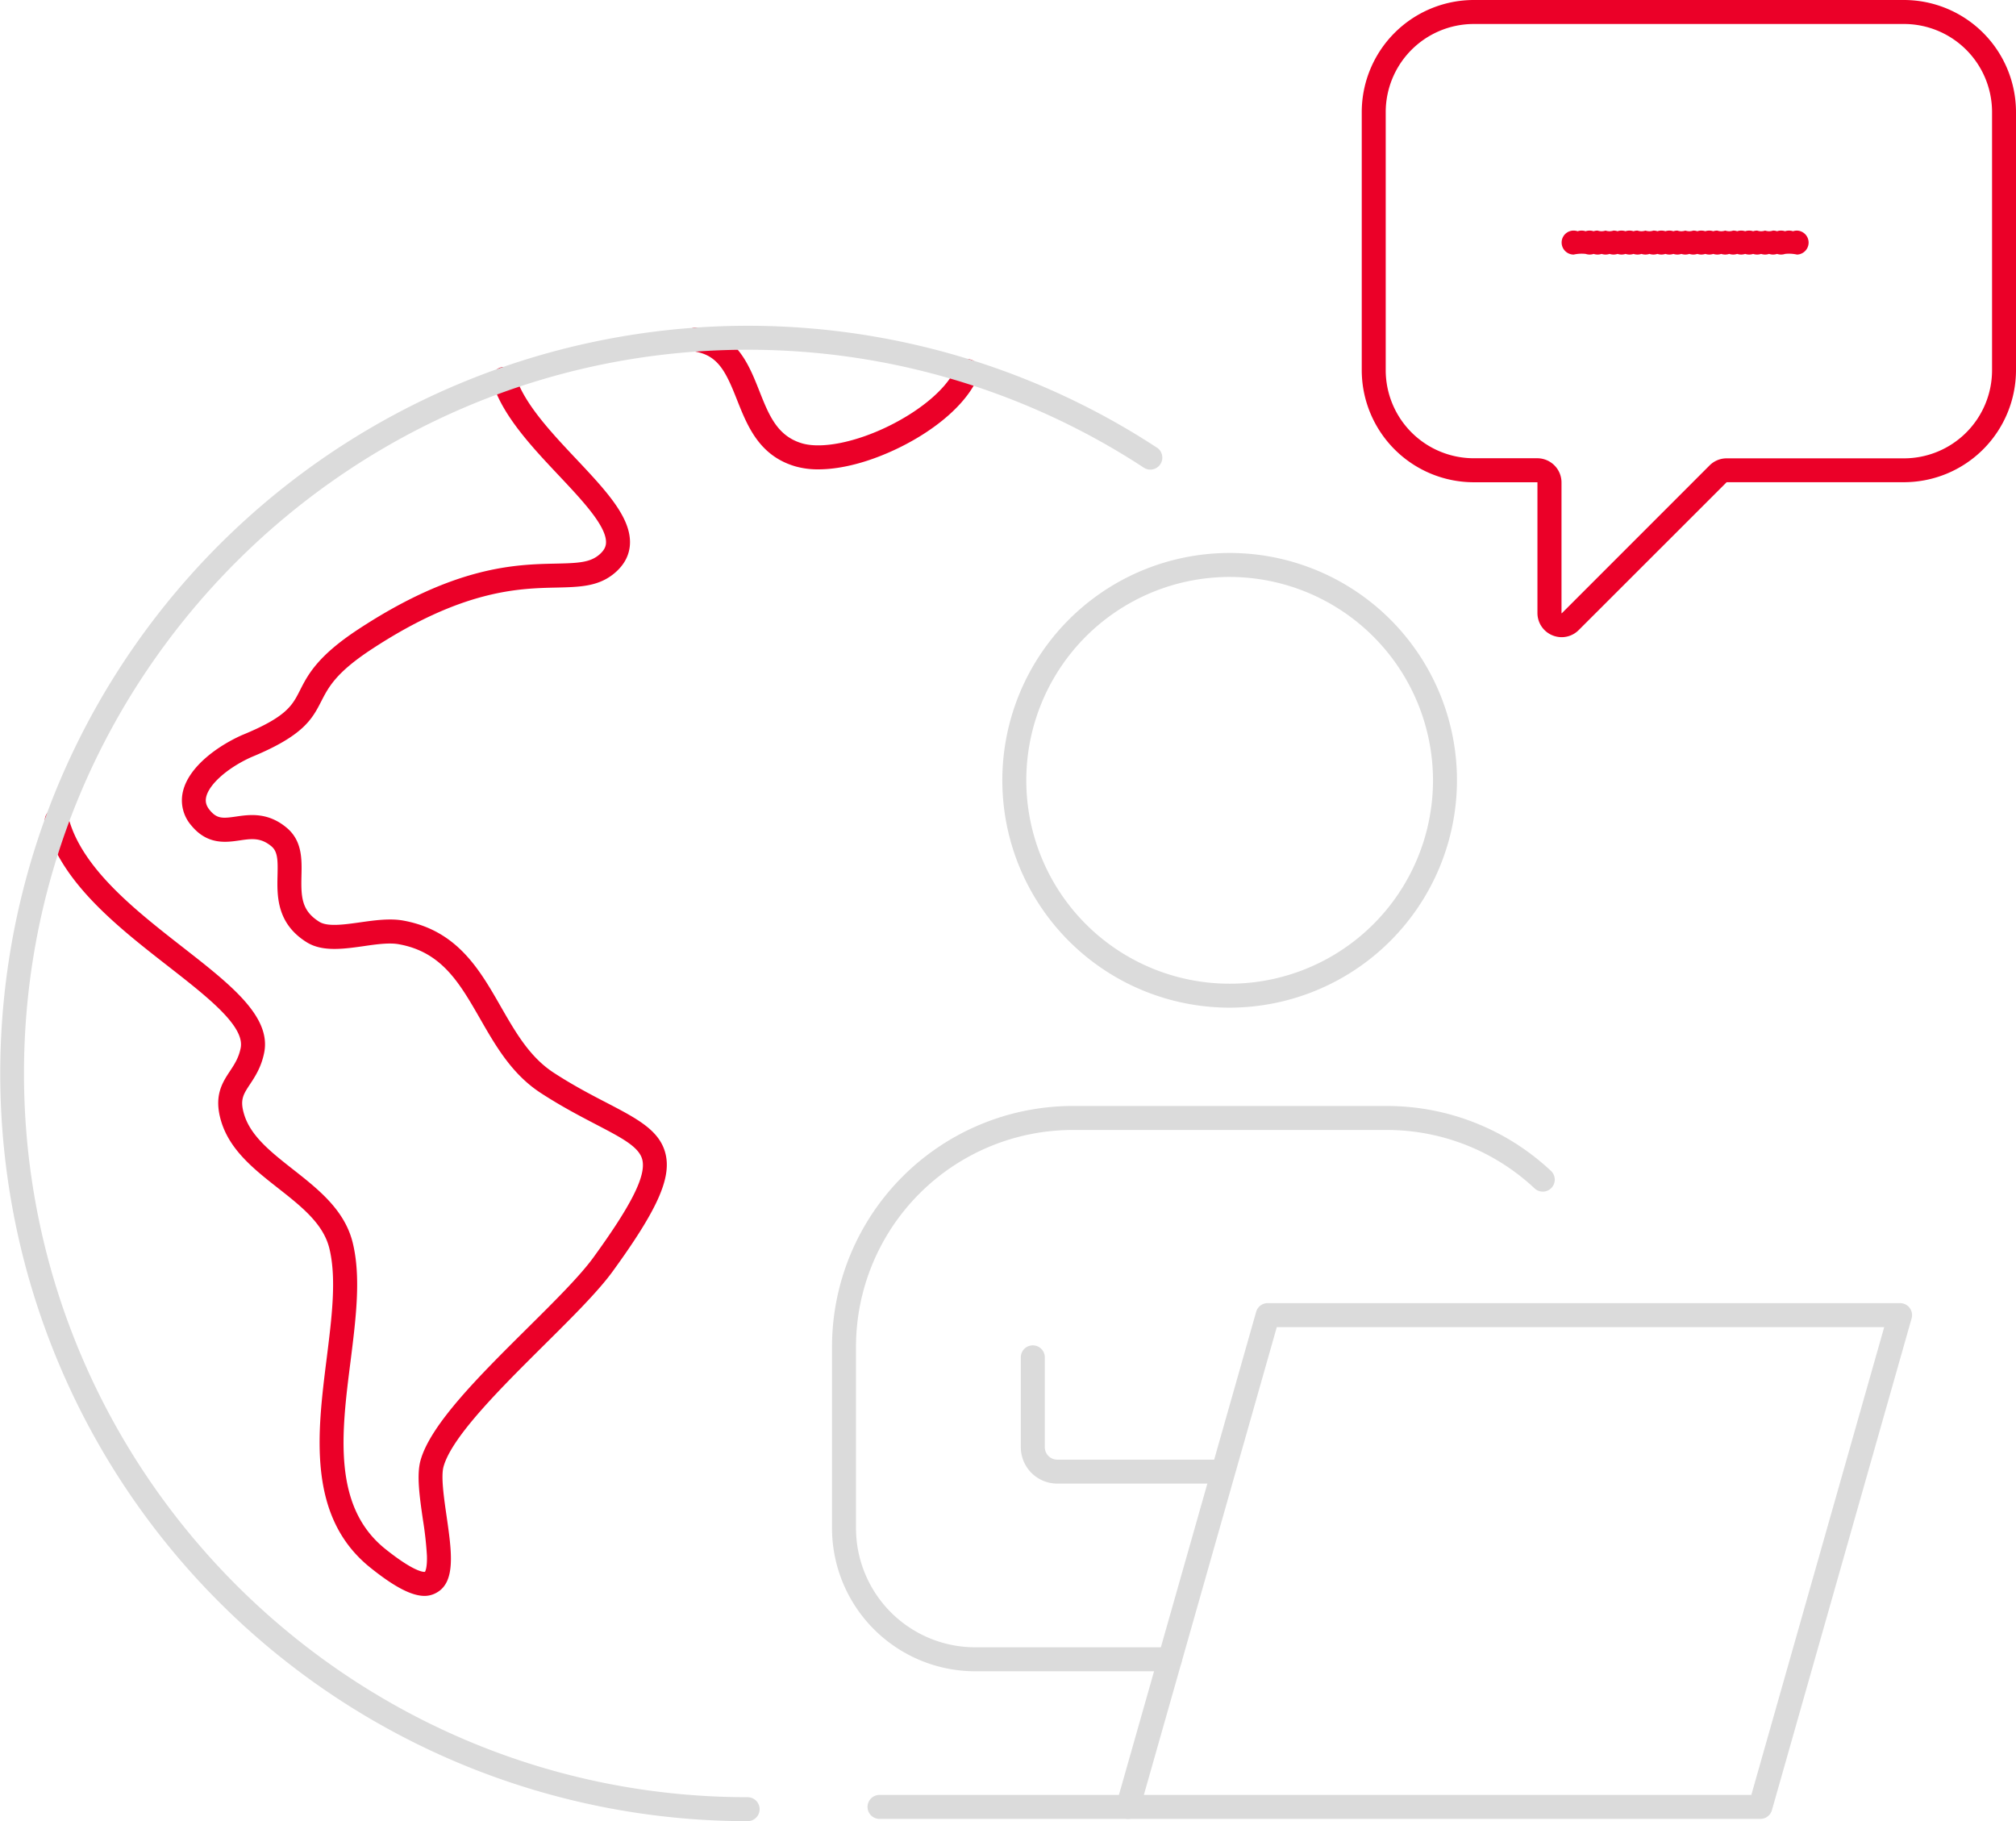 <svg xmlns="http://www.w3.org/2000/svg" width="1080" height="975.55" viewBox="0 0 1080 975.55"><g id="Слой_2" data-name="Слой 2"><g id="set02_543973252"><g id="set02_543973252-2" data-name="set02_543973252"><path d="M438.4 251.42a43.87 43.87.0 0 1-12.52-1.66c-19.23-5.74-25.52-21.62-31.07-35.63-5.86-14.8-10.1-24-23-25.87a6.42 6.42.0 0 1 1.88-12.71c20.91 3.1 27.38 19.43 33.09 33.85 5.12 12.93 9.54 24.09 22.8 28.06 10.5 3.13 28.78-.5 46.58-9.26 18.14-8.93 32-21.08 36.09-31.71a6.42 6.42.0 1 1 12 4.65c-5.31 13.71-21.16 28.14-42.39 38.59C466.31 247.36 451 251.42 438.4 251.42z" fill="#eb0028"/><path d="M227.47 854.88c-7 0-16.22-4.84-29-15.08C164.32 812.52 170 767.47 175 727.71c2.77-22.11 5.39-43 1.41-59.1-3.26-13.16-15-22.38-27.43-32.15-12.65-9.94-25.74-20.22-30.45-35.66-4.17-13.66.53-20.79 4.68-27.07 2.4-3.64 4.67-7.08 5.72-12.36 2.32-11.66-17.65-27.24-38.79-43.74-27.05-21.09-57.7-45-65.94-76.52a6.42 6.42.0 0 1 12.43-3.25c7.14 27.31 36 49.8 61.41 69.65s47.35 36.94 43.49 56.36c-1.54 7.76-4.9 12.84-7.6 16.93-3.67 5.57-5.52 8.37-3.11 16.25 3.53 11.58 14.49 20.19 26.1 29.31 13.59 10.68 27.64 21.72 32 39.17 4.55 18.41 1.79 40.45-1.14 63.78C182.91 767.5 178 807 206.46 829.77 221.78 842 226.8 842.1 227.65 842c.28-.45 1.24-2.43 1.06-8.63A189 189 0 0 0 226.55 814c-1.77-12.3-3.45-23.92-1.25-31.77 5.44-19.39 31.76-45.51 57.22-70.77 14.46-14.34 28.11-27.88 35.34-37.83 20.42-28.1 28.27-43.75 26.26-52.31-1.62-6.9-10.91-11.75-25-19.08-8.6-4.49-18.36-9.58-29.28-16.66-15.57-10.09-24.25-25.23-32.65-39.88-11-19.14-20.46-35.67-43.35-39.86-5.2-1-12.26.0-19.1 1-10.85 1.53-22.08 3.11-30.43-2.1-16.24-10.12-15.89-25-15.63-35.87.19-8 .14-12.7-3.29-15.54-5.76-4.79-10.74-4.06-17-3.14-7.26 1.06-17.2 2.51-25.82-7.92A20.46 20.46.0 0 1 98 424c3.07-13.18 18.3-24.23 31.52-30.17l.2-.08c23.75-9.76 26.8-15.71 31-24s9.39-18.35 31.36-32.75c51.76-33.95 84.19-34.64 105.65-35.09 12.41-.27 18.6-.59 23.61-5.06 2.84-2.54 3.25-4.68 3.31-6.08.38-8.82-12.69-22.7-25.34-36.13-14.18-15.05-30.24-32.1-35.48-49.8a6.42 6.42.0 1 1 12.32-3.64c4.37 14.76 19.32 30.63 32.51 44.63 15.8 16.78 29.44 31.26 28.82 45.5-.25 5.75-2.8 10.83-7.59 15.11-8.77 7.82-19 8-31.88 8.31-20 .42-50.21 1.06-98.88 33-19.13 12.54-23.12 20.33-27 27.87-4.85 9.46-9.42 18.4-37.47 29.94-12.65 5.7-22.59 14.46-24.19 21.32-.6 2.59.0 4.78 1.94 7.13 3.86 4.67 6.92 4.43 14.06 3.39s17-2.47 27.11 6c8.37 7 8.13 16.93 7.92 25.73-.27 11.42.05 18.72 9.58 24.66 4.39 2.74 13.27 1.49 21.85.28 7.85-1.11 16-2.25 23.2-.93 28.76 5.27 40.67 26 52.18 46.11 8 13.93 15.54 27.1 28.5 35.49 10.41 6.75 19.88 11.69 28.23 16 16.59 8.65 28.57 14.9 31.54 27.53 3.08 13.08-4.61 30.1-28.37 62.8-7.84 10.79-21.85 24.69-36.68 39.4-23.14 23-49.38 49-53.9 65.12-1.47 5.23.16 16.51 1.6 26.47 2.72 18.87 5.07 35.17-5.19 41A13 13 0 0 1 227.47 854.88z" fill="#eb0028"/><path d="M658.74 539.77A121.78 121.78.0 1 1 780.52 418 121.93 121.93.0 0 1 658.74 539.77zm0-230.71A108.94 108.94.0 1 0 767.68 418 109.06 109.06.0 0 0 658.74 309.06z" fill="#dbdbdb"/><path d="M943.06 974.33H604.28a6.42 6.42.0 0 1-6.18-8.18l74.84-263.44a6.42 6.42.0 0 1 6.18-4.66H1017.9a6.41 6.41.0 0 1 6.18 8.17L949.24 969.66A6.42 6.42.0 0 1 943.06 974.33zM612.78 961.49H938.21l71.19-250.6H684z" fill="#dbdbdb"/><path d="M654.71 794.72H566.36a19.51 19.51.0 0 1-19.49-19.48V727.35a6.43 6.43.0 1 1 12.85.0v47.89a6.65 6.65.0 0 0 6.64 6.64h88.35a6.42 6.42.0 1 1 0 12.84z" fill="#dbdbdb"/><path d="M626.74 895.25H522.39a76.75 76.75.0 0 1-76.67-76.66V721.44a129.1 129.1.0 0 1 129-129H742.79a128.49 128.49.0 0 1 88.08 34.77 6.42 6.42.0 0 1-8.77 9.38 115.74 115.74.0 0 0-79.31-31.3H574.68A116.23 116.23.0 0 0 458.57 721.44v97.15a63.89 63.89.0 0 0 63.82 63.82H626.74a6.42 6.42.0 0 1 0 12.84z" fill="#dbdbdb"/><path d="M604.28 974.33H471.17a6.42 6.42.0 1 1 0-12.84H604.28a6.42 6.42.0 1 1 0 12.84z" fill="#dbdbdb"/><path d="M400.52 975.55a400.52 400.52.0 1 1 206-744.08c4.33 2.6 8.7 5.34 13 8.14a6.42 6.42.0 1 1-7 10.75c-4.14-2.71-8.37-5.36-12.57-7.88a387.12 387.12.0 0 0-199.37-55.13C186.76 187.35 12.85 361.27 12.85 575S186.76 962.71 400.52 962.71a6.42 6.42.0 1 1 0 12.84z" fill="#dbdbdb"/><path d="M836.63 341.32a13.15 13.15.0 0 1-5-1 12.92 12.92.0 0 1-8-12V258.43a.09.09.0 0 0-.1-.1H789.51a60.08 60.08.0 0 1-60-60V60a60.08 60.08.0 0 1 60-60H1020a60.08 60.08.0 0 1 60 60v138.3a60.08 60.08.0 0 1-60 60H925l-79.24 79.19A12.92 12.92.0 0 1 836.63 341.32zM789.51 12.85A47.21 47.21.0 0 0 742.35 60v138.3a47.21 47.21.0 0 0 47.16 47.17h34.06a13 13 0 0 1 12.95 13v69.94c0 .07.13.11.15.11l79.18-79.21a12.9 12.9.0 0 1 9.16-3.79h95a47.21 47.21.0 0 0 47.16-47.17V60A47.21 47.21.0 0 0 1020 12.85z" fill="#eb0028"/><path d="M962.68 136.37a19.35 19.35.0 0 0-6.41-.36 6.64 6.64.0 0 1-4.27.0 6.67 6.67.0 0 1-4.28.0 6.64 6.64.0 0 1-4.27.0 6.64 6.64.0 0 1-4.27.0 6.64 6.64.0 0 1-4.27.0 6.64 6.64.0 0 1-4.27.0 6.67 6.67.0 0 1-4.28.0 6.64 6.64.0 0 1-4.27.0 6.64 6.64.0 0 1-4.27.0 6.64 6.64.0 0 1-4.27.0 6.64 6.64.0 0 1-4.27.0 6.67 6.67.0 0 1-4.28.0 6.64 6.64.0 0 1-4.27.0 6.64 6.64.0 0 1-4.27.0 6.64 6.64.0 0 1-4.27.0 6.64 6.64.0 0 1-4.27.0 6.67 6.67.0 0 1-4.28.0 6.64 6.64.0 0 1-4.27.0 6.64 6.64.0 0 1-4.27.0 6.64 6.64.0 0 1-4.27.0 6.64 6.64.0 0 1-4.27.0 6.67 6.67.0 0 1-4.28.0 6.64 6.64.0 0 1-4.27.0 6.64 6.64.0 0 1-4.27.0 6.64 6.64.0 0 1-4.27.0 19.35 19.35.0 0 0-6.41.36 6.47 6.47.0 0 1-6.47-6.42 6.39 6.39.0 0 1 6.38-6.43h.09a6.61 6.61.0 0 1 2.1.35 6.48 6.48.0 0 1 2.08-.35h.09a6.61 6.61.0 0 1 2.1.35 6.48 6.48.0 0 1 2.08-.35h.1a6.59 6.59.0 0 1 2.09.35 6.5 6.5.0 0 1 2.09-.35h.09a6.42 6.42.0 0 0 4.18.0h.09a6.42 6.42.0 0 0 4.18.0h.09a6.61 6.61.0 0 1 2.1.35 6.48 6.48.0 0 1 2.08-.35h.09a6.61 6.61.0 0 1 2.1.35 6.5 6.5.0 0 1 2.09-.35H873a6.59 6.59.0 0 1 2.09.35 6.5 6.5.0 0 1 2.09-.35h.09a6.42 6.42.0 0 0 4.18.0h.09a6.42 6.42.0 0 0 4.18.0h.09a6.65 6.65.0 0 1 2.1.35 6.48 6.48.0 0 1 2.08-.35h.09a6.61 6.61.0 0 1 2.1.35 6.5 6.5.0 0 1 2.09-.35h.09a6.59 6.59.0 0 1 2.09.35 6.5 6.5.0 0 1 2.09-.35h.09a6.42 6.42.0 0 0 4.18.0h.09a6.42 6.42.0 0 0 4.18.0h.09a6.65 6.65.0 0 1 2.1.35 6.48 6.48.0 0 1 2.08-.35h.09a6.61 6.61.0 0 1 2.1.35 6.48 6.48.0 0 1 2.08-.35h.1a6.59 6.59.0 0 1 2.09.35 6.5 6.5.0 0 1 2.09-.35H920a6.42 6.42.0 0 0 4.18.0h.09a6.42 6.42.0 0 0 4.18.0h.09a6.65 6.65.0 0 1 2.1.35 6.48 6.48.0 0 1 2.08-.35h.09a6.61 6.61.0 0 1 2.1.35 6.48 6.48.0 0 1 2.08-.35h.1a6.59 6.59.0 0 1 2.09.35 6.5 6.5.0 0 1 2.09-.35h.09a6.42 6.42.0 0 0 4.18.0h.09a6.42 6.42.0 0 0 4.18.0h.09a6.65 6.65.0 0 1 2.1.35 6.48 6.48.0 0 1 2.08-.35h.09a6.61 6.61.0 0 1 2.1.35 6.48 6.48.0 0 1 2.08-.35h.1a6.59 6.59.0 0 1 2.09.35 6.5 6.5.0 0 1 2.09-.35h.09a6.43 6.43.0 0 1 0 12.85z" fill="#eb0028"/></g></g></g></svg>